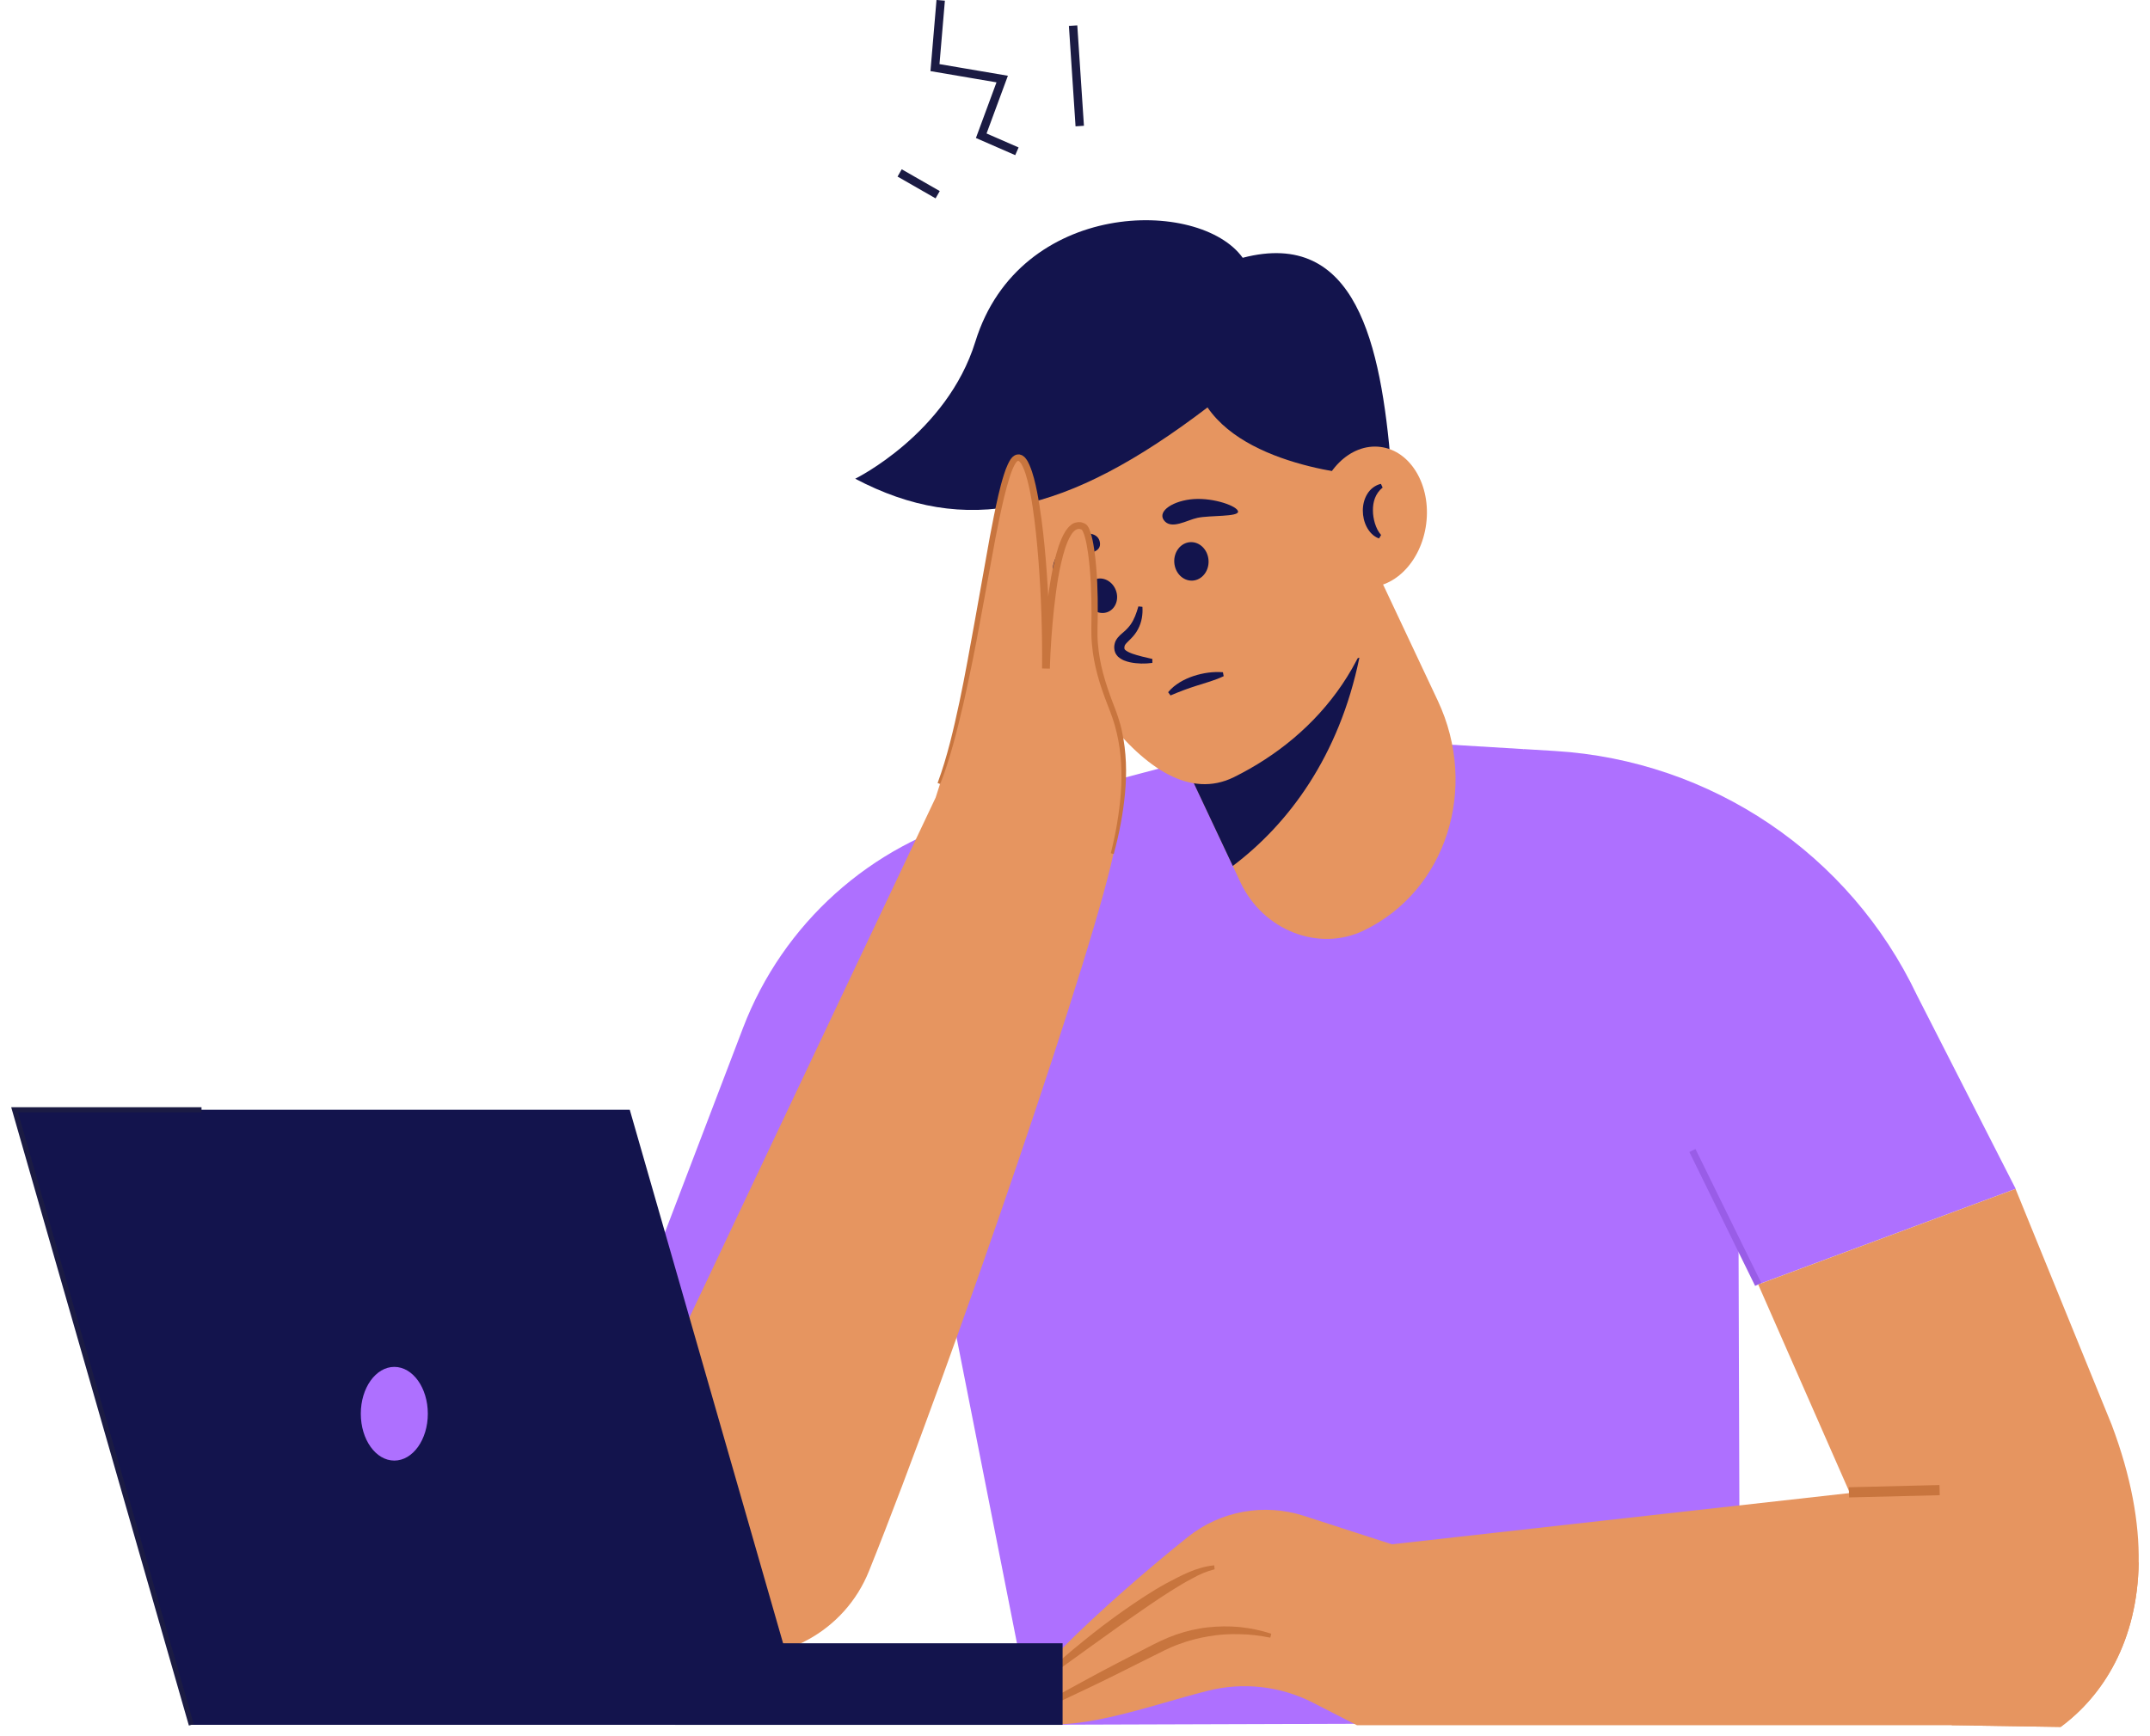 <svg width="156" height="126" viewBox="0 0 156 126" fill="none" xmlns="http://www.w3.org/2000/svg">
<g clip-path="url(#clip0_3200_27060)">
<path d="M110.518 54.362L93.379 53.324L71.014 59.233C63.171 61.302 56.804 67.027 53.911 74.602L39.94 111.195L67.394 86.865L74.957 125.172L126.254 125.008L126.089 71.819L110.512 54.362H110.518Z" fill="#AE70FF"/>
<path d="M98.976 67.52C95.692 69.107 91.657 67.538 90.003 64.029L89.448 62.838L83.796 50.826L80.341 43.471L97.047 35.395L104.323 50.85C107.314 57.211 104.927 64.639 98.982 67.514L98.976 67.52Z" fill="#E69560"/>
<path d="M98.634 47.731C97.163 54.891 93.488 59.799 89.448 62.844L83.795 50.832L98.634 47.731Z" fill="#13144D"/>
<path d="M100.593 38.765C100.593 47.414 95.716 53.341 89.533 56.399C83.166 59.543 76.519 47.463 73.345 39.382C70.049 30.995 79.12 24.708 86.719 24.708C94.318 24.708 100.599 30.116 100.599 38.765H100.593Z" fill="#E69560"/>
<path d="M100.935 33.833C100.196 24.958 98.39 16.566 90.168 18.708C87.043 14.35 73.974 14.435 70.77 24.794C68.701 31.477 62.053 34.743 62.053 34.743C70.025 38.936 77.38 37.367 87.616 29.567C90.821 34.255 99.946 34.584 99.946 34.584L100.935 33.846V33.833Z" fill="#13144D"/>
<path d="M103.482 38.017C103.841 35.215 102.357 32.716 100.167 32.435C97.977 32.154 95.91 34.198 95.551 37C95.192 39.802 96.676 42.301 98.866 42.582C101.056 42.863 103.123 40.819 103.482 38.017Z" fill="#E69560"/>
<path d="M100.319 35.384C99.788 35.823 99.611 36.415 99.617 37.05C99.617 37.361 99.672 37.685 99.763 37.984C99.861 38.289 99.989 38.576 100.209 38.826L100.062 39.077C99.653 38.942 99.354 38.6 99.165 38.24C98.976 37.874 98.884 37.465 98.884 37.05C98.884 36.641 98.982 36.214 99.208 35.848C99.427 35.481 99.8 35.201 100.197 35.115L100.319 35.378V35.384Z" fill="#13144D"/>
<path d="M86.539 42.136C87.225 42.09 87.74 41.429 87.689 40.659C87.638 39.889 87.041 39.301 86.355 39.346C85.668 39.392 85.153 40.053 85.204 40.823C85.255 41.594 85.853 42.181 86.539 42.136Z" fill="#13144D"/>
<path d="M80.366 44.418C80.947 44.193 81.214 43.48 80.961 42.826C80.708 42.172 80.031 41.825 79.45 42.05C78.868 42.275 78.602 42.987 78.855 43.641C79.108 44.295 79.784 44.643 80.366 44.418Z" fill="#13144D"/>
<path d="M89.832 37.128C89.856 37.519 87.781 37.39 86.89 37.58C86.127 37.738 84.967 38.483 84.442 37.744C83.972 37.079 85.156 36.316 86.627 36.218C88.098 36.121 89.807 36.737 89.832 37.128Z" fill="#13144D"/>
<path d="M76.446 41.431C76.678 41.748 77.74 40.649 78.35 40.368C78.869 40.124 79.98 40.149 79.797 39.312C79.632 38.556 78.503 38.537 77.636 39.166C76.77 39.801 76.22 41.107 76.452 41.431H76.446Z" fill="#13144D"/>
<path d="M84.76 50.232C85.236 49.658 85.913 49.292 86.603 49.06C87.299 48.834 88.013 48.73 88.733 48.785L88.788 49.072C88.135 49.383 87.47 49.554 86.829 49.762C86.182 49.963 85.577 50.195 84.93 50.47L84.76 50.238V50.232Z" fill="#13144D"/>
<path d="M82.892 44.037C82.928 44.575 82.849 45.148 82.568 45.667C82.434 45.929 82.245 46.161 82.049 46.357C81.86 46.552 81.665 46.717 81.616 46.833C81.604 46.894 81.573 46.937 81.585 47.028C81.585 47.083 81.598 47.083 81.591 47.095C81.591 47.108 81.616 47.126 81.628 47.15C81.72 47.254 81.939 47.358 82.153 47.437C82.599 47.596 83.111 47.706 83.612 47.822V48.109C83.069 48.182 82.531 48.176 81.976 48.06C81.701 47.993 81.415 47.913 81.121 47.657C81.054 47.584 80.981 47.498 80.932 47.395C80.883 47.279 80.853 47.163 80.853 47.083C80.829 46.912 80.865 46.699 80.945 46.516C81.134 46.161 81.378 46.009 81.555 45.844C81.738 45.685 81.891 45.521 82.025 45.337C82.293 44.965 82.458 44.501 82.599 44.007L82.885 44.037H82.892Z" fill="#13144D"/>
<path d="M139.09 72.226C134.219 61.978 124.16 55.191 112.831 54.501L110.518 54.36L127.578 93.211L146.256 86.277L139.09 72.226Z" fill="#AE70FF"/>
<path d="M79.48 46.907C79.297 44.069 79.791 37.409 78.064 38.154C76.336 38.899 75.903 48.512 75.903 48.512C75.903 48.512 75.659 32.483 73.809 33.222C71.96 33.961 71.96 45.552 67.889 57.882L45.036 106.145C42.289 111.949 45.75 118.792 52.055 120.012C56.682 120.91 61.29 118.395 63.048 114.025C68.969 99.314 79.84 67.581 80.896 61.397C81.757 56.343 81.537 54.158 81.201 52.858C80.652 50.709 79.62 49.123 79.474 46.913L79.48 46.907Z" fill="#E69560"/>
<path d="M68.035 56.814C68.737 54.91 69.189 52.926 69.616 50.942C70.037 48.952 70.385 46.95 70.751 44.948L71.826 38.93C72.015 37.929 72.21 36.928 72.442 35.927C72.558 35.426 72.686 34.932 72.845 34.437C72.924 34.187 73.01 33.943 73.126 33.699C73.181 33.577 73.248 33.455 73.327 33.333C73.419 33.217 73.51 33.07 73.754 32.997H73.736C73.809 32.985 73.883 32.978 73.956 32.978C74.023 32.991 74.09 33.015 74.157 33.04C74.261 33.101 74.359 33.18 74.414 33.259C74.548 33.418 74.621 33.577 74.694 33.742C74.835 34.065 74.939 34.389 75.024 34.712C75.195 35.359 75.317 36.018 75.421 36.671C75.628 37.984 75.769 39.296 75.879 40.608C76.092 43.239 76.208 45.876 76.178 48.519L75.616 48.507C75.677 47.011 75.787 45.534 75.958 44.051C76.135 42.574 76.343 41.09 76.812 39.638C76.941 39.278 77.081 38.917 77.295 38.57C77.411 38.399 77.533 38.228 77.722 38.087C77.899 37.935 78.18 37.868 78.43 37.898C78.491 37.91 78.546 37.935 78.601 37.953C78.662 37.978 78.705 37.978 78.784 38.045C78.821 38.069 78.851 38.1 78.882 38.13C78.906 38.161 78.918 38.179 78.937 38.209C78.967 38.258 79.004 38.313 79.022 38.362C79.108 38.557 79.162 38.747 79.211 38.93C79.309 39.302 79.364 39.674 79.419 40.047C79.614 41.536 79.663 43.025 79.651 44.521C79.651 45.272 79.596 46.004 79.663 46.724C79.724 47.451 79.852 48.165 80.041 48.873C80.231 49.581 80.469 50.277 80.731 50.967C81 51.65 81.268 52.37 81.415 53.109C81.732 54.586 81.769 56.1 81.628 57.589C81.488 59.078 81.201 60.543 80.811 61.978L80.597 61.923C80.957 60.489 81.213 59.03 81.323 57.565C81.433 56.1 81.366 54.617 81.03 53.194C80.871 52.48 80.621 51.803 80.347 51.113C80.078 50.417 79.828 49.709 79.632 48.983C79.437 48.256 79.291 47.512 79.23 46.761C79.156 46.004 79.199 45.247 79.199 44.521C79.199 43.05 79.144 41.567 78.943 40.12C78.888 39.76 78.833 39.4 78.741 39.058C78.699 38.887 78.644 38.722 78.576 38.576C78.564 38.533 78.54 38.521 78.528 38.49C78.509 38.454 78.497 38.448 78.497 38.448C78.509 38.435 78.46 38.429 78.43 38.417C78.4 38.411 78.369 38.393 78.338 38.386C78.119 38.35 77.881 38.545 77.704 38.838C77.527 39.125 77.398 39.461 77.282 39.797C76.849 41.176 76.648 42.647 76.483 44.112C76.324 45.577 76.22 47.054 76.172 48.525L75.61 48.513C75.634 45.894 75.549 43.264 75.347 40.651C75.244 39.345 75.116 38.039 74.92 36.745C74.823 36.098 74.707 35.457 74.542 34.834C74.463 34.523 74.365 34.218 74.243 33.937C74.182 33.796 74.115 33.656 74.029 33.565C73.993 33.503 73.95 33.491 73.919 33.461C73.907 33.461 73.895 33.455 73.889 33.449C73.883 33.455 73.876 33.455 73.864 33.449H73.846C73.846 33.449 73.754 33.51 73.7 33.601C73.638 33.693 73.584 33.79 73.535 33.9C73.431 34.114 73.352 34.352 73.272 34.584C73.12 35.06 72.992 35.548 72.869 36.036C72.631 37.019 72.43 38.014 72.235 39.015L71.13 45.021C70.764 47.023 70.367 49.026 69.915 51.015C69.451 52.999 68.963 54.989 68.224 56.899L68.017 56.82L68.035 56.814Z" fill="#C8753E"/>
<path d="M155.18 113.389C155.094 119.072 152.622 123.04 149.515 125.328L143.216 125.231L141.66 125.206H141.623L134.219 108.354L134.207 108.317L127.572 93.216L146.244 86.282L153.214 103.385C154.643 107.17 155.222 110.502 155.18 113.395V113.389Z" fill="#E69560"/>
<path d="M150.01 106.585L100.99 112.073L94.611 110.009C91.724 109.076 88.562 109.649 86.188 111.542C80.627 115.985 71.581 124.17 73.925 124.83C77.868 125.94 83.026 123.865 87.653 122.699C90.21 122.058 92.908 122.364 95.252 123.56L98.457 125.202H147.293L150.003 106.579L150.01 106.585Z" fill="#E69560"/>
<path d="M75.097 123.97C76.421 123.194 77.764 122.462 79.113 121.736C80.456 121.003 81.823 120.313 83.178 119.605C83.844 119.257 84.564 118.897 85.309 118.635C86.053 118.378 86.829 118.189 87.61 118.104C88.391 118.018 89.178 118.006 89.96 118.079C90.735 118.165 91.51 118.317 92.243 118.568L92.169 118.848C91.425 118.702 90.68 118.604 89.929 118.598C89.185 118.574 88.434 118.623 87.701 118.751C86.969 118.873 86.249 119.056 85.553 119.318C84.851 119.563 84.204 119.917 83.514 120.258C82.141 120.936 80.786 121.638 79.4 122.297C78.021 122.962 76.635 123.616 75.237 124.232L75.103 123.976L75.097 123.97Z" fill="#C8753E"/>
<path d="M75.811 121.522C76.702 120.68 77.63 119.887 78.582 119.117C79.528 118.342 80.505 117.604 81.506 116.896C82.513 116.194 83.526 115.51 84.612 114.912C85.699 114.344 86.804 113.722 88.104 113.6L88.128 113.886C87.567 114.033 87.023 114.253 86.499 114.558C85.968 114.826 85.455 115.15 84.942 115.467C83.923 116.114 82.928 116.804 81.933 117.5C80.938 118.19 79.961 118.916 78.966 119.618C77.978 120.326 76.995 121.046 76 121.748L75.817 121.522H75.811Z" fill="#C8753E"/>
<path d="M140.725 107.772L134.147 107.934L134.165 108.672L140.743 108.51L140.725 107.772Z" fill="#C8753E"/>
<path d="M123.02 83.385L122.577 83.603L127.349 93.322L127.793 93.105L123.02 83.385Z" fill="#995DE7"/>
<path d="M155.18 113.389C155.094 119.072 152.622 123.04 149.515 125.329L143.216 125.231C143.216 125.231 143.216 125.219 143.216 125.206C142.984 124.382 142.862 123.516 142.862 122.618C142.862 118.541 145.395 115.056 148.984 113.658C150.071 113.237 151.249 113.005 152.482 113.005C153.422 113.005 154.325 113.139 155.186 113.396L155.18 113.389Z" fill="#E69560"/>
<path d="M77.1 119.256H48.986V125.177H77.1V119.256Z" fill="#13144D"/>
<path d="M58.52 125.176H13.882L1.058 80.539H45.695L58.52 125.176Z" fill="#13144D"/>
<g clip-path="url(#clip1_3200_27060)">
<path d="M28.611 105.998C29.954 105.998 31.042 104.476 31.042 102.598C31.042 100.72 29.954 99.198 28.611 99.198C27.268 99.198 26.179 100.72 26.179 102.598C26.179 104.476 27.268 105.998 28.611 105.998Z" fill="#AE70FF"/>
</g>
<path d="M13.705 125.226L0.814 80.356H14.621V80.723H1.302L14.059 125.128L13.705 125.226Z" fill="#1B1B43"/>
<path d="M68.255 0.023L67.84 4.907L72.717 5.737L71.197 9.851L73.785 10.98" stroke="#1B1B43" stroke-width="0.61" stroke-miterlimit="10"/>
<path d="M77.862 1.86L78.344 9.148" stroke="#1B1B43" stroke-width="0.61" stroke-miterlimit="10"/>
<path d="M68.035 14.131L65.276 12.55" stroke="#1B1B43" stroke-width="0.61" stroke-miterlimit="10"/>
</g>
<defs>
<clipPath id="clip0_3200_27060">
<rect width="154.372" height="125.33" fill="white" transform="translate(0.814)"/>
</clipPath>
<clipPath id="clip1_3200_27060">
<rect width="4.858" height="6.8" fill="white" transform="translate(26.179 99.197)"/>
</clipPath>
</defs>
</svg>
